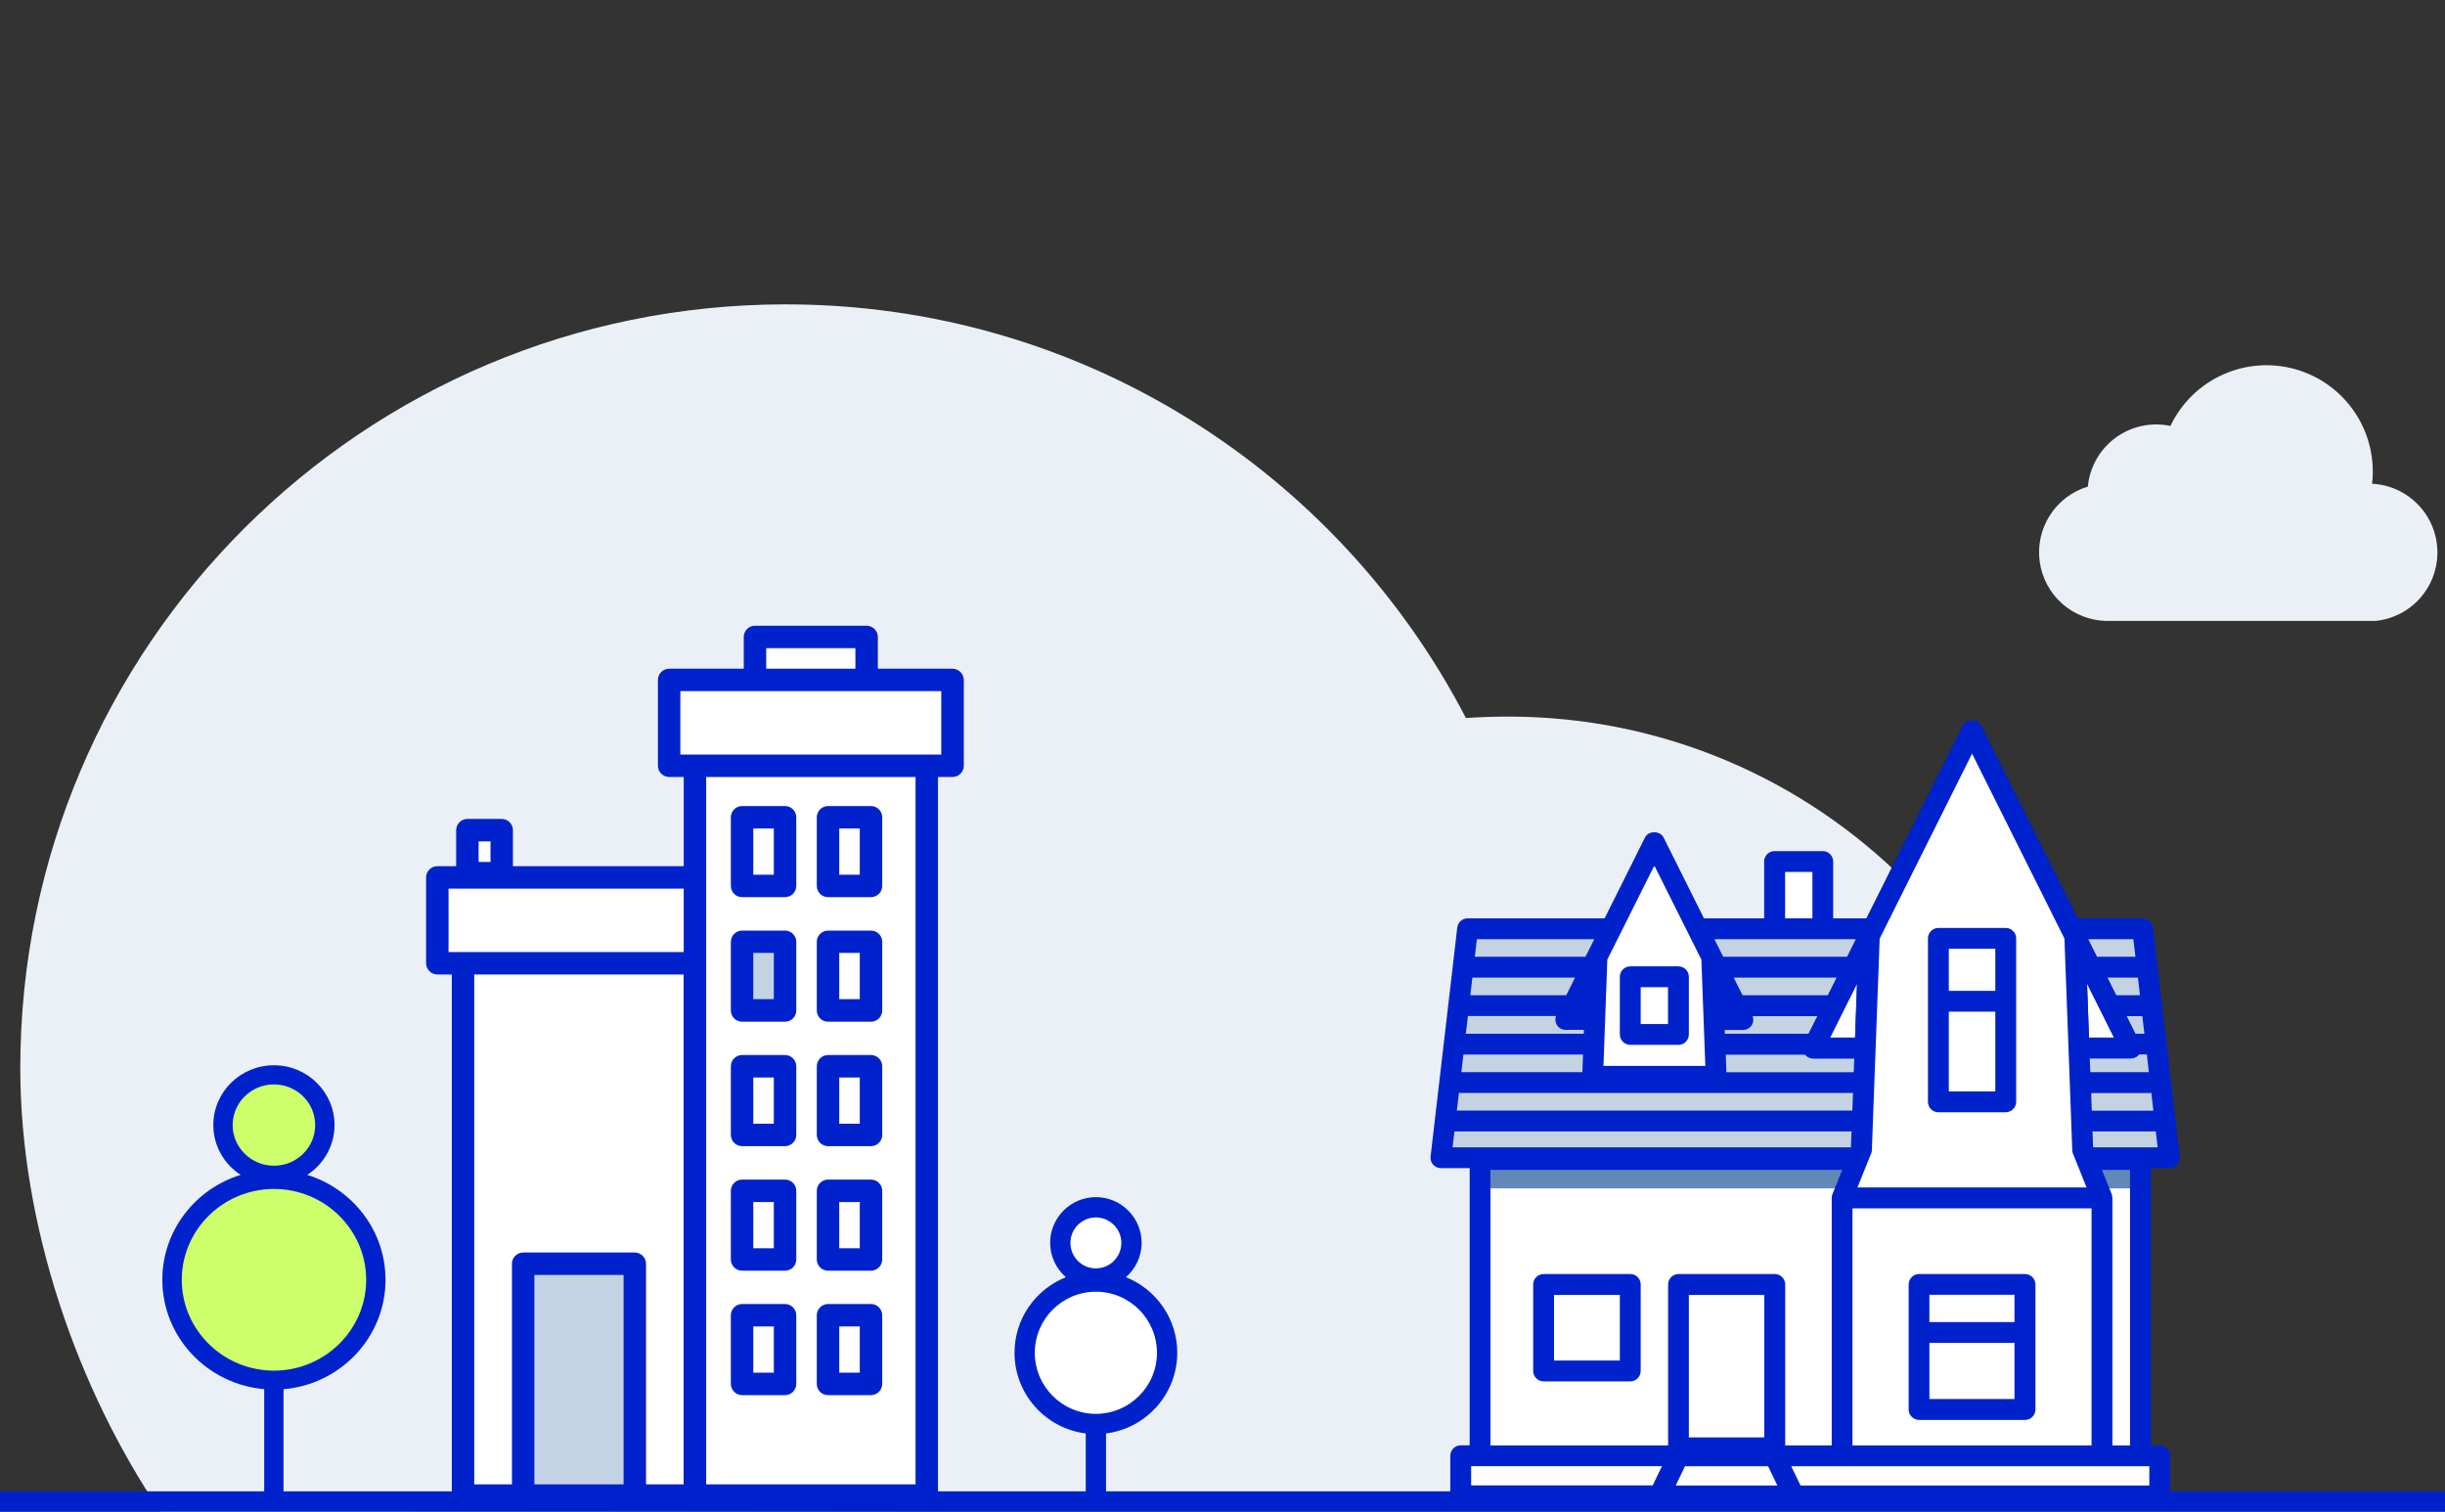 <svg width="241" height="149" viewBox="0 0 241 149" xmlns="http://www.w3.org/2000/svg">
    <rect x="0" y="0" width="241" height="149" fill="#333333" stroke="none"/>
    <g clip-path="url(#clip0_1_6011)">
        <path d="M148.662 70.633C147.256 70.633 145.897 70.68 144.492 70.773C131.934 46.553 106.631 30 77.44 30C35.784 30 2 63.713 2 105.281C2 120.851 7.67 136.983 15.823 149C53.074 149 163.656 148.86 198.986 148.86C202.219 141.846 204 134.084 204 125.855C204 95.368 179.213 70.633 148.662 70.633Z" fill="#EBF0F6"/>
        <path d="M85.422 67.018V62.782H74.417V67.018H65.956V75.479H68.5V86.484H43.106V94.945H45.65V147.414H68.5H91.35V75.479H93.883V67.018H85.422Z" fill="white"/>
        <path d="M49.455 81.828H46.07V86.064H49.455V81.828Z" fill="white"/>
        <path d="M62.572 124.564H51.567V147.414H62.572V124.564Z" fill="#C4D3E4"/>
        <path d="M77.381 92.821H73.145V99.59H77.381V92.821Z" fill="#C4D3E4"/>
        <path d="M73.145 88.43H77.381C77.99 88.43 78.487 87.933 78.487 87.324V80.556C78.487 79.947 77.99 79.45 77.381 79.45H73.145C72.537 79.45 72.039 79.947 72.039 80.556V87.324C72.039 87.933 72.537 88.43 73.145 88.43ZM74.251 81.662H76.275V86.218H74.251V81.662Z" fill="#0022CD"/>
        <path d="M81.617 88.43H85.853C86.462 88.43 86.959 87.933 86.959 87.324V80.556C86.959 79.947 86.462 79.45 85.853 79.45H81.617C81.009 79.45 80.511 79.947 80.511 80.556V87.324C80.511 87.933 80.998 88.43 81.617 88.43ZM82.723 81.662H84.747V86.218H82.723V81.662Z" fill="#0022CD"/>
        <path d="M73.145 100.707H77.381C77.99 100.707 78.487 100.209 78.487 99.601V92.832C78.487 92.224 77.99 91.726 77.381 91.726H73.145C72.537 91.726 72.039 92.224 72.039 92.832V99.601C72.039 100.209 72.537 100.707 73.145 100.707ZM74.251 93.927H76.275V98.484H74.251V93.927Z" fill="#0022CD"/>
        <path d="M81.617 100.707H85.853C86.462 100.707 86.959 100.209 86.959 99.601V92.832C86.959 92.224 86.462 91.726 85.853 91.726H81.617C81.009 91.726 80.511 92.224 80.511 92.832V99.601C80.511 100.209 80.998 100.707 81.617 100.707ZM82.723 93.927H84.747V98.484H82.723V93.927Z" fill="#0022CD"/>
        <path d="M73.145 112.973H77.381C77.99 112.973 78.487 112.475 78.487 111.867V105.098C78.487 104.49 77.99 103.992 77.381 103.992H73.145C72.537 103.992 72.039 104.49 72.039 105.098V111.867C72.039 112.475 72.537 112.973 73.145 112.973ZM74.251 106.204H76.275V110.761H74.251V106.204Z" fill="#0022CD"/>
        <path d="M81.617 112.973H85.853C86.462 112.973 86.959 112.475 86.959 111.867V105.098C86.959 104.49 86.462 103.992 85.853 103.992H81.617C81.009 103.992 80.511 104.49 80.511 105.098V111.867C80.511 112.475 80.998 112.973 81.617 112.973ZM82.723 106.204H84.747V110.761H82.723V106.204Z" fill="#0022CD"/>
        <path d="M73.145 125.249H77.381C77.99 125.249 78.487 124.752 78.487 124.143V117.375C78.487 116.766 77.99 116.269 77.381 116.269H73.145C72.537 116.269 72.039 116.766 72.039 117.375V124.143C72.039 124.752 72.537 125.249 73.145 125.249ZM74.251 118.481H76.275V123.037H74.251V118.481Z" fill="#0022CD"/>
        <path d="M81.617 125.249H85.853C86.462 125.249 86.959 124.752 86.959 124.143V117.375C86.959 116.766 86.462 116.269 85.853 116.269H81.617C81.009 116.269 80.511 116.766 80.511 117.375V124.143C80.511 124.752 80.998 125.249 81.617 125.249ZM82.723 118.481H84.747V123.037H82.723V118.481Z" fill="#0022CD"/>
        <path d="M73.145 137.515H77.381C77.99 137.515 78.487 137.017 78.487 136.409V129.64C78.487 129.032 77.99 128.534 77.381 128.534H73.145C72.537 128.534 72.039 129.032 72.039 129.64V136.409C72.039 137.017 72.537 137.515 73.145 137.515ZM74.251 130.746H76.275V135.303H74.251V130.746Z" fill="#0022CD"/>
        <path d="M81.617 137.515H85.853C86.462 137.515 86.959 137.017 86.959 136.409V129.64C86.959 129.032 86.462 128.534 85.853 128.534H81.617C81.009 128.534 80.511 129.032 80.511 129.64V136.409C80.511 137.017 80.998 137.515 81.617 137.515ZM82.723 130.746H84.747V135.303H82.723V130.746Z" fill="#0022CD"/>
        <path d="M93.883 65.912H86.528V62.782C86.528 62.174 86.03 61.676 85.422 61.676H74.417C73.809 61.676 73.311 62.174 73.311 62.782V65.912H65.956C65.348 65.912 64.85 66.41 64.85 67.018V75.479C64.85 76.087 65.348 76.585 65.956 76.585H67.394V85.378H50.56V81.828C50.56 81.219 50.063 80.722 49.455 80.722H46.07C45.462 80.722 44.964 81.219 44.964 81.828V85.378H43.106C42.498 85.378 42 85.876 42 86.484V94.945C42 95.553 42.498 96.051 43.106 96.051H44.533V147.414C44.533 148.022 45.031 148.52 45.639 148.52H51.567H62.572H68.5H91.35C91.959 148.52 92.456 148.022 92.456 147.414V76.585H93.894C94.502 76.585 95 76.087 95 75.479V67.018C94.989 66.399 94.491 65.912 93.883 65.912ZM47.176 82.934H48.349V84.958H47.176V82.934ZM61.466 146.308H52.673V125.67H61.466V146.308ZM67.394 146.308H63.678V124.564C63.678 123.956 63.18 123.458 62.572 123.458H51.567C50.959 123.458 50.461 123.956 50.461 124.564V146.308H46.745V96.051H67.383V146.308H67.394ZM67.394 93.839H45.639H44.212V87.59H67.394V93.839ZM75.523 63.888H84.316V65.912H75.523V63.888ZM90.244 146.308H69.606V94.945V86.484V76.585H90.244V146.308ZM92.777 74.373H91.339H68.5H67.062V68.124H74.417H85.422H92.777V74.373Z" fill="#0022CD"/>
        <path d="M211.197 91.547H144.659L142.028 114.116H213.828L211.197 91.547Z" fill="#C4D3E4"/>
        <path d="M210.992 114.29H145.882V143.499H210.992V114.29Z" fill="white"/>
        <path d="M210.992 115.234H146.468V117.133H210.992V115.234Z" fill="#6288B9"/>
        <path d="M204.918 103.298H210.036L204.506 92.245L202.266 87.76L194.383 71.985L186.5 87.76L184.249 92.245L178.719 103.298H183.838L183.468 113.336L181.566 118.077V143.489H207.189V118.077L205.288 113.336L204.918 103.298Z" fill="white"/>
        <path d="M174.927 126.606H165.441V142.709H174.927V126.606Z" fill="white"/>
        <path d="M199.604 126.606H189.162V138.922H199.604V126.606Z" fill="white"/>
        <path d="M199.604 126.606H189.162V131.347H199.604V126.606Z" fill="white"/>
        <path d="M160.703 126.606H152.162V135.134H160.703V126.606Z" fill="white"/>
        <path d="M178.719 103.298H183.838L184.249 92.245L178.719 103.298Z" fill="white"/>
        <path d="M183.838 104.324H178.719C178.36 104.324 178.031 104.14 177.846 103.842C177.661 103.544 177.64 103.165 177.805 102.847L183.334 91.793C183.55 91.362 184.043 91.136 184.506 91.26C184.979 91.383 185.297 91.814 185.277 92.296L184.866 103.349C184.845 103.893 184.393 104.324 183.838 104.324ZM180.384 102.272H182.851L183.046 96.945L180.384 102.272Z" fill="#0022CD"/>
        <path d="M210.036 103.298L204.506 92.245L204.917 103.298H210.036Z" fill="white"/>
        <path d="M210.036 104.324H204.917C204.362 104.324 203.91 103.883 203.89 103.339L203.479 92.286C203.458 91.803 203.787 91.372 204.249 91.249C204.712 91.126 205.205 91.352 205.421 91.783L210.951 102.836C211.115 103.154 211.094 103.534 210.909 103.832C210.724 104.14 210.396 104.324 210.036 104.324ZM205.914 102.272H208.381L205.719 96.945L205.914 102.272Z" fill="#0022CD"/>
        <path d="M205.287 113.336L204.917 103.298L204.506 92.245L202.266 87.76L194.383 71.985L186.5 87.76L184.249 92.245L183.838 103.298L183.468 113.336" fill="white"/>
        <path d="M179.675 84.917H174.927V91.547H179.675V84.917Z" fill="white"/>
        <path d="M197.703 92.491H191.063V108.594H197.703V92.491Z" fill="white"/>
        <path d="M197.703 92.491H191.063V98.69H197.703V92.491Z" fill="white"/>
        <path d="M154.33 100.496H157.188L157.414 94.328L154.33 100.496Z" fill="white"/>
        <path d="M171.803 100.496L168.719 94.328L168.945 100.496H171.803Z" fill="white"/>
        <path d="M168.945 100.496L168.719 94.328L167.465 91.814L163.066 83.018L158.667 91.814L157.414 94.328L157.187 100.496L156.982 106.09H169.161L168.945 100.496Z" fill="white"/>
        <path d="M165.441 96.278H160.692V101.964H165.441V96.278Z" fill="white"/>
        <path d="M212.883 143.489H143.981V147.44H212.883V143.489Z" fill="white"/>
        <path d="M160.692 125.579H152.151C151.586 125.579 151.124 126.041 151.124 126.606V135.134C151.124 135.699 151.586 136.161 152.151 136.161H160.692C161.258 136.161 161.72 135.699 161.72 135.134V126.606C161.72 126.031 161.268 125.579 160.692 125.579ZM159.664 134.108H153.179V127.632H159.664V134.108Z" fill="#0022CD"/>
        <path d="M165.441 95.252H160.692C160.127 95.252 159.665 95.714 159.665 96.278V101.964C159.665 102.528 160.127 102.99 160.692 102.99H165.441C166.006 102.99 166.468 102.528 166.468 101.964V96.278C166.468 95.714 166.006 95.252 165.441 95.252ZM164.413 100.938H161.72V97.305H164.413V100.938Z" fill="#0022CD"/>
        <path d="M191.063 109.631H197.703C198.268 109.631 198.73 109.169 198.73 108.604V98.69V92.491C198.73 91.927 198.268 91.465 197.703 91.465H191.063C190.498 91.465 190.035 91.927 190.035 92.491V98.69V108.604C190.035 109.169 190.488 109.631 191.063 109.631ZM192.091 93.517H196.675V97.664H192.091V93.517ZM192.091 99.716H196.675V107.578H192.091V99.716Z" fill="#0022CD"/>
        <path d="M213.828 115.142C214.126 115.142 214.404 115.019 214.599 114.803C214.794 114.588 214.887 114.29 214.856 114.003L212.225 91.424C212.163 90.91 211.721 90.52 211.207 90.52H204.804L195.297 71.523C194.948 70.826 193.807 70.826 193.458 71.523L183.961 90.52H180.693V84.917C180.693 84.352 180.23 83.891 179.665 83.891H174.917C174.351 83.891 173.889 84.352 173.889 84.917V90.52H167.959L163.981 82.556C163.632 81.858 162.491 81.858 162.141 82.556L158.164 90.52H144.659C144.135 90.52 143.703 90.91 143.641 91.424L141.01 114.003C140.979 114.29 141.072 114.588 141.267 114.803C141.462 115.019 141.74 115.142 142.038 115.142H144.864V142.462H143.98C143.415 142.462 142.953 142.924 142.953 143.489V147.44C142.953 148.004 143.415 148.466 143.98 148.466H163.549H176.828H212.883C213.448 148.466 213.91 148.004 213.91 147.44V143.489C213.91 142.924 213.448 142.462 212.883 142.462H212.009V115.142H213.828ZM171.802 101.523C172.162 101.523 172.491 101.338 172.676 101.04C172.84 100.773 172.861 100.455 172.758 100.158H179.141L178.267 101.892H170.014L170.004 101.523H171.802ZM170.888 96.36H181.042L180.179 98.095H171.761L170.888 96.36ZM177.928 103.945C178.123 104.181 178.411 104.335 178.719 104.335H182.769L182.717 105.689H170.168L170.107 103.955H177.928V103.945ZM182.594 119.103H206.161V142.473H182.594V119.103ZM212.677 113.089H206.315L206.254 111.519H212.492L212.677 113.089ZM211.937 107.732C211.978 107.732 212.009 107.711 212.05 107.711L212.256 109.477H206.182L206.12 107.742H211.937V107.732ZM211.814 105.679H206.038L205.986 104.324H210.036C210.344 104.324 210.632 104.181 210.827 103.934H211.608L211.814 105.679ZM211.372 101.892H210.478L209.604 100.158H211.166L211.372 101.892ZM210.93 98.095H208.587L207.723 96.36H210.735L210.93 98.095ZM210.282 92.573L210.488 94.308H206.685L205.822 92.573H210.282ZM208.371 102.272H205.904L205.709 96.945L208.371 102.272ZM184.403 113.777C184.403 113.777 184.403 113.767 184.413 113.767L184.434 113.715C184.475 113.602 184.506 113.489 184.506 113.377L185.277 92.512L194.383 74.284L203.489 92.512L203.89 103.339L204.26 113.377C204.26 113.489 204.29 113.613 204.332 113.715L205.668 117.041H183.087L184.403 113.777ZM182.851 102.272H180.384L183.046 96.945L182.851 102.272ZM175.955 85.943H178.647V90.52H175.955V85.943ZM174.927 92.573H179.675H182.944L182.08 94.308H169.86L169.634 93.866L168.986 92.573H174.927ZM158.431 94.585L163.066 85.317L167.702 94.585L168.092 105.063H158.051L158.431 94.585ZM145.574 92.573H157.146L156.499 93.866L156.273 94.308H145.368L145.574 92.573ZM145.132 96.36H155.245L154.382 98.095H144.926L145.132 96.36ZM144.69 100.147H153.374C153.272 100.435 153.292 100.763 153.457 101.03C153.642 101.328 153.97 101.512 154.33 101.512H156.119L156.108 101.892H144.484L144.69 100.147ZM144.248 103.945H156.036L155.975 105.679H144.042L144.248 103.945ZM143.806 107.711C143.847 107.711 143.878 107.732 143.919 107.732H182.645L182.584 109.466H143.6L143.806 107.711ZM143.364 111.519H182.502L182.44 113.089H143.179L143.364 111.519ZM146.91 115.316H181.577L180.631 117.677L180.621 117.697C180.58 117.81 180.559 117.923 180.559 118.036C180.559 118.046 180.549 118.057 180.549 118.077V142.473H175.965V126.606C175.965 126.041 175.502 125.579 174.937 125.579H165.451C164.885 125.579 164.423 126.041 164.423 126.606V142.473H146.91V115.316ZM166.468 141.682V127.632H173.899V141.682H166.468ZM145.008 144.515H145.882H163.817L162.902 146.414H145.008V144.515ZM165.173 146.424L166.088 144.525H174.279L175.194 146.424H165.173ZM211.855 146.424H177.476L176.561 144.525H181.566H207.189H210.981H211.855V146.424ZM208.217 142.462V118.077C208.217 118.067 208.206 118.057 208.206 118.036C208.206 117.923 208.186 117.8 208.145 117.697L208.134 117.677L207.189 115.316H209.954V142.473H208.217V142.462Z" fill="#0022CD"/>
        <path d="M199.594 125.579H189.162C188.596 125.579 188.134 126.041 188.134 126.606V131.347V138.932C188.134 139.496 188.596 139.958 189.162 139.958H199.604C200.169 139.958 200.632 139.496 200.632 138.932V131.347V126.606C200.621 126.031 200.169 125.579 199.594 125.579ZM198.566 137.895H190.179V132.363H198.566V137.895ZM198.566 130.311H190.179V127.622H198.566V130.311Z" fill="#0022CD"/>
        <path d="M27.005 115.842C29.78 115.842 32.03 113.624 32.03 110.891C32.03 108.157 29.78 105.939 27.005 105.939C24.23 105.939 21.979 108.157 21.979 110.891C21.979 113.624 24.23 115.842 27.005 115.842Z" fill="#CCFF69"/>
        <path d="M27.005 116.255C21.455 116.255 16.963 120.68 16.963 126.148C16.963 131.615 21.455 136.04 27.005 136.04C32.555 136.04 37.046 131.615 37.046 126.148C37.046 120.68 32.545 116.255 27.005 116.255Z" fill="#CCFF69"/>
        <path d="M38 126.148C38 121.3 34.748 117.185 30.285 115.804C31.906 114.752 32.974 112.939 32.974 110.891C32.974 107.64 30.295 105 27.005 105C23.705 105 21.026 107.64 21.026 110.891C21.026 112.939 22.094 114.752 23.715 115.804C19.252 117.185 16 121.3 16 126.138C16 131.794 20.425 136.444 26.042 136.924V147.991H27.949V136.933C33.575 136.454 38 131.803 38 126.148ZM27.005 106.888C29.246 106.888 31.067 108.683 31.067 110.9C31.067 113.108 29.246 114.902 27.005 114.902C24.764 114.902 22.933 113.108 22.933 110.9C22.933 108.692 24.754 106.888 27.005 106.888ZM27.005 135.101C21.998 135.101 17.917 131.08 17.917 126.148C17.917 121.215 21.998 117.194 27.005 117.194C32.011 117.194 36.093 121.215 36.093 126.148C36.093 131.08 32.011 135.101 27.005 135.101Z" fill="#0022CD"/>
        <path d="M0 148H241" stroke="#0022CD" stroke-width="2" stroke-linecap="round"/>
        <path d="M234.15 61.204C235.852 61.033 237.426 60.225 238.557 58.942C239.688 57.659 240.293 55.997 240.25 54.287C240.208 52.578 239.521 50.947 238.328 49.722C237.134 48.498 235.522 47.769 233.814 47.682C234.099 45.216 233.499 42.729 232.122 40.664C230.744 38.599 228.678 37.09 226.291 36.406C223.905 35.722 221.353 35.907 219.091 36.929C216.828 37.951 215.002 39.742 213.937 41.985C213.004 41.786 212.04 41.788 211.107 41.988C210.175 42.189 209.295 42.584 208.526 43.149C207.757 43.713 207.116 44.434 206.645 45.264C206.174 46.093 205.884 47.013 205.794 47.963C204.251 48.429 202.926 49.431 202.057 50.788C201.187 52.145 200.83 53.767 201.051 55.364C201.271 56.96 202.053 58.425 203.258 59.496C204.462 60.567 206.009 61.172 207.62 61.204H234.15Z" fill="#EBF0F6"/>
        <path d="M108.02 126.02C109.959 126.02 111.53 124.449 111.53 122.51C111.53 120.571 109.959 119 108.02 119C106.081 119 104.51 120.571 104.51 122.51C104.51 124.449 106.081 126.02 108.02 126.02Z" fill="white"/>
        <path d="M108.02 126.31C104.14 126.31 101 129.46 101 133.34C101 137.22 104.14 140.36 108.02 140.36C111.9 140.36 115.04 137.22 115.04 133.34C115.04 129.46 111.9 126.31 108.02 126.31Z" fill="white"/>
        <path d="M116.04 133.34C116.04 129.96 113.94 127.07 110.98 125.89C111.92 125.06 112.53 123.86 112.53 122.51C112.53 120.02 110.51 118 108.02 118C105.53 118 103.51 120.02 103.51 122.51C103.51 123.86 104.12 125.06 105.06 125.89C102.1 127.07 100 129.96 100 133.34C100 137.42 103.07 140.8 107.02 141.29V148.84H109.02V141.29C112.97 140.79 116.04 137.42 116.04 133.34ZM108.02 120C109.4 120 110.53 121.13 110.53 122.51C110.53 123.89 109.41 125.02 108.02 125.02C106.63 125.02 105.51 123.9 105.51 122.51C105.51 121.12 106.64 120 108.02 120ZM108.02 139.36C104.7 139.36 102 136.66 102 133.34C102 130.02 104.7 127.32 108.02 127.32C111.34 127.32 114.04 130.02 114.04 133.34C114.04 136.66 111.34 139.36 108.02 139.36Z" fill="#0022CD"/>
    </g>
    <defs>
        <clipPath id="clip0_1_6011">
            <rect width="241" height="149" fill="white"/>
        </clipPath>
    </defs>
</svg>